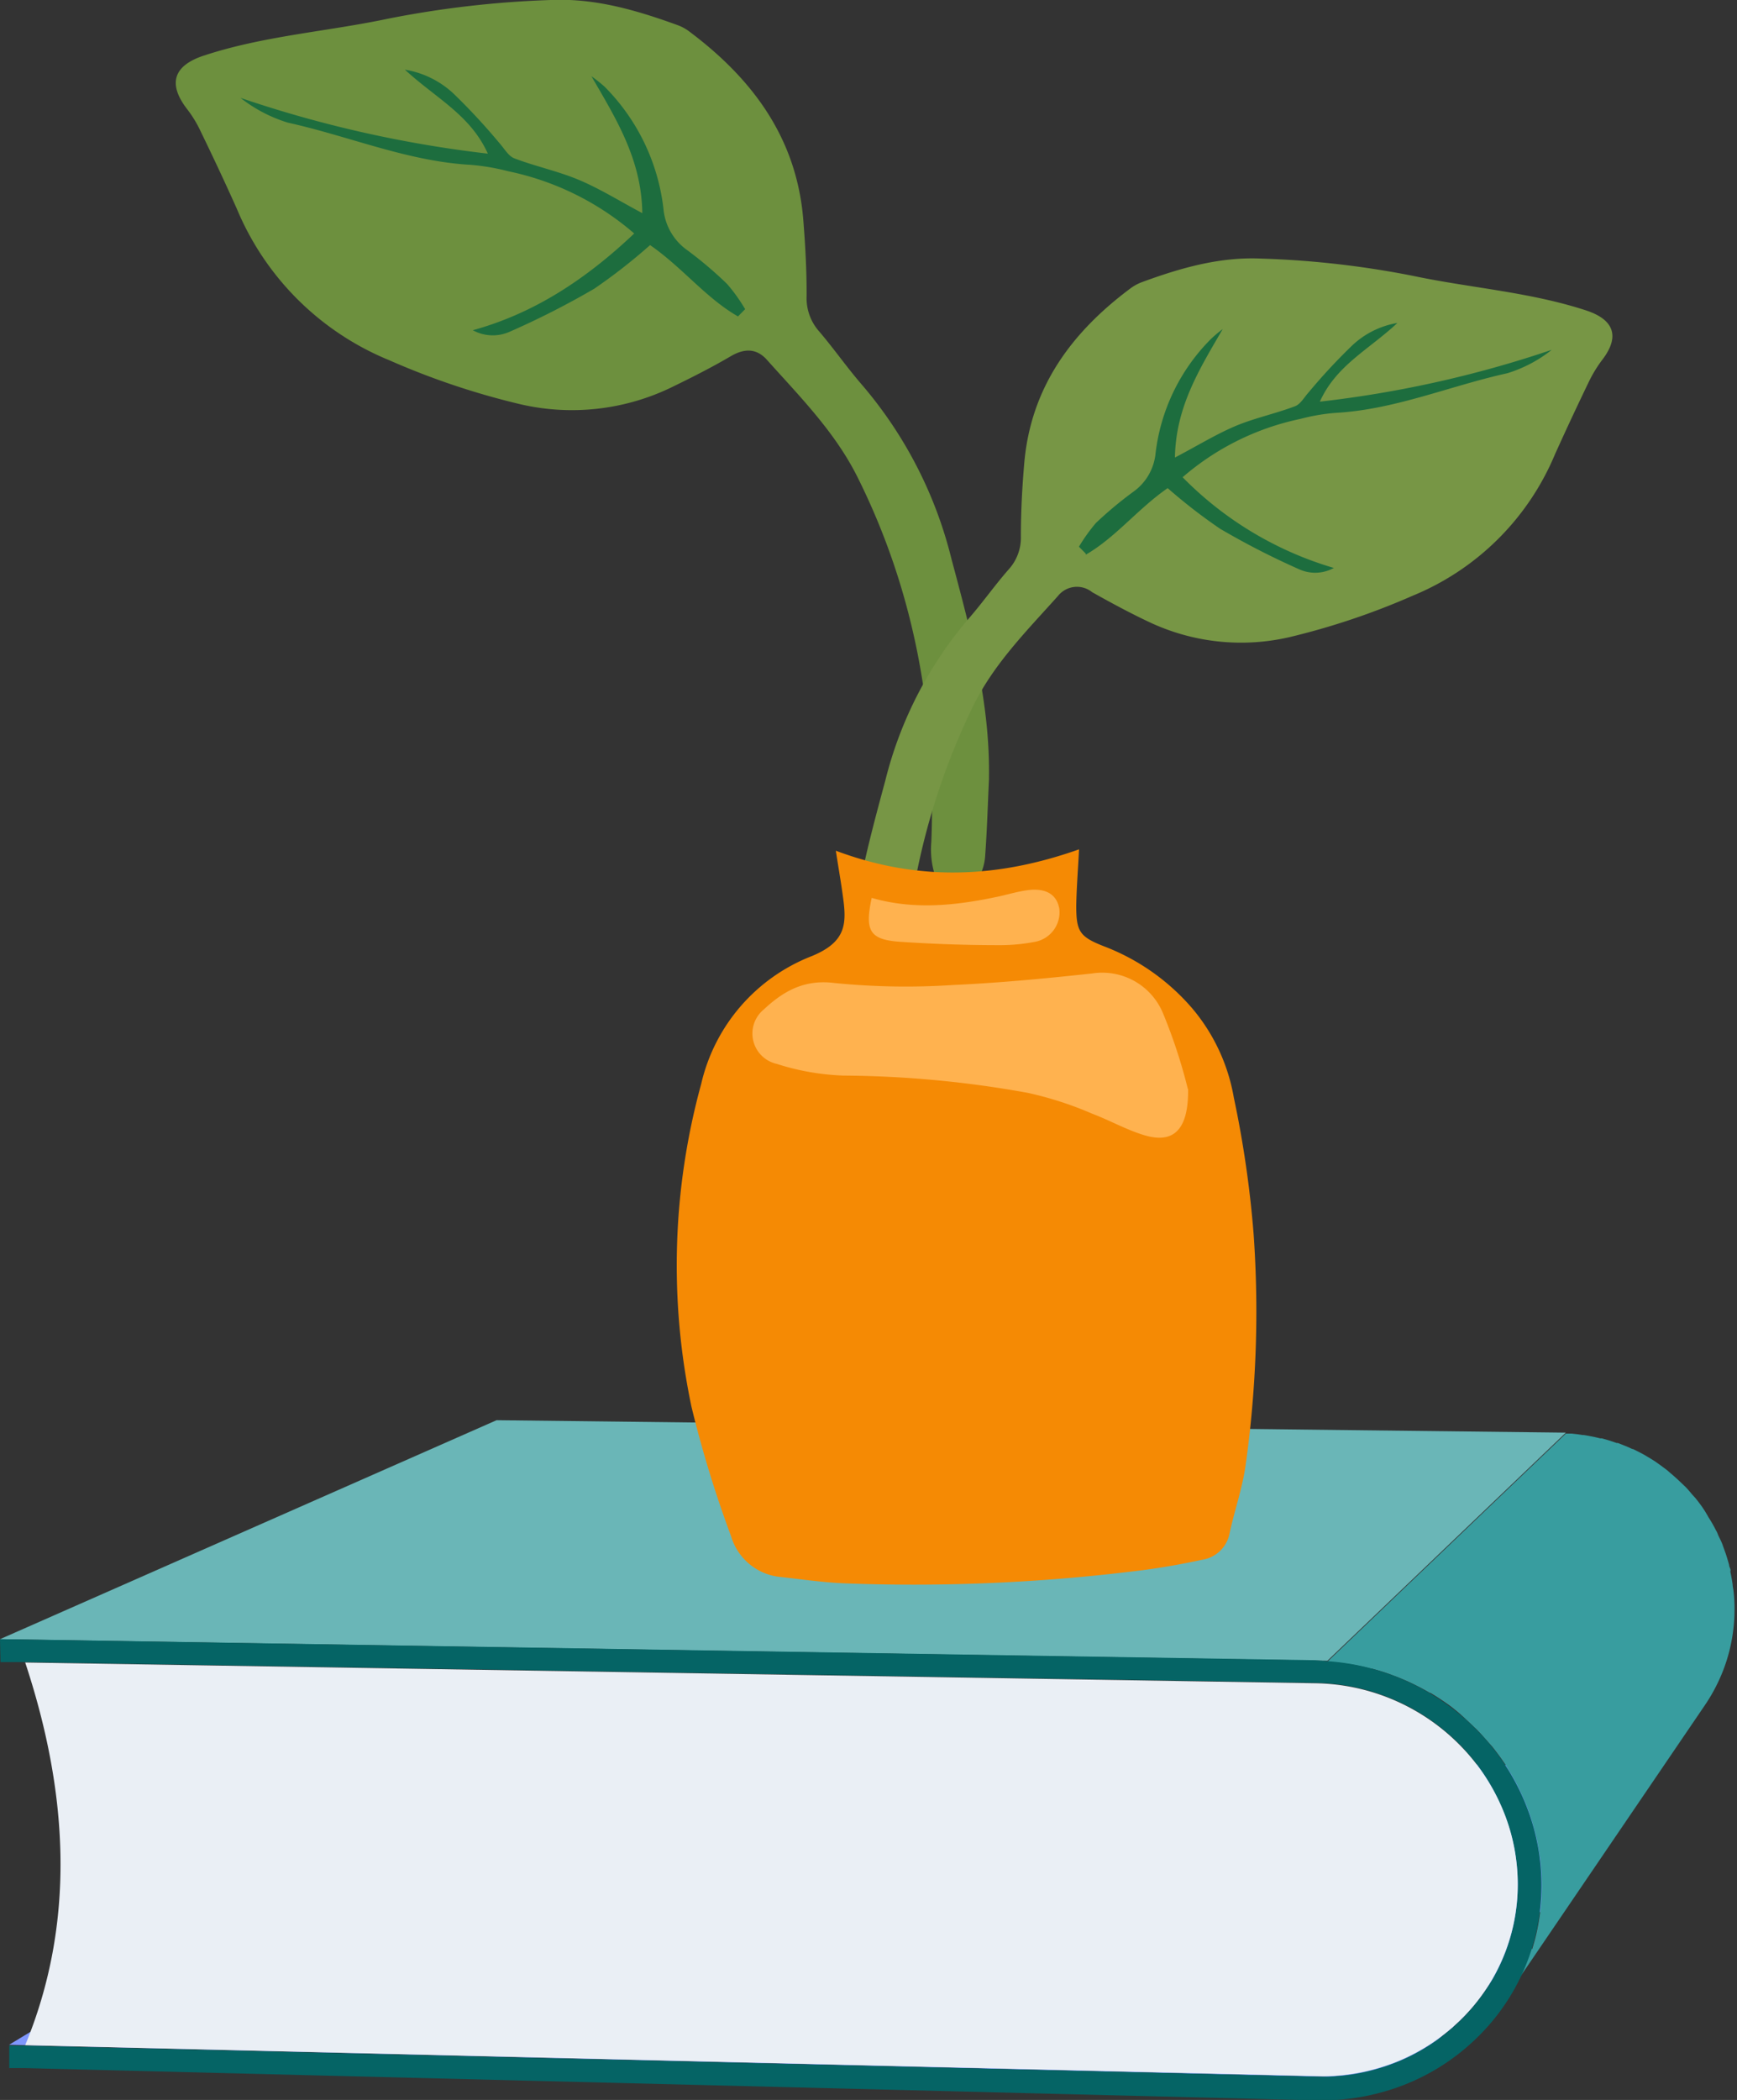 <svg xmlns="http://www.w3.org/2000/svg" viewBox="0 0 167.56 202.54"><rect x="0" y="0" width="167.56" height="202.54" fill="#333333" stroke="none"/><defs><style>.cls-1{fill:#7f97fd;}.cls-2{fill:#6ab6b7;}.cls-3{fill:#389d9f;}.cls-4{fill:#056465;}.cls-5{fill:#eaeff5;}.cls-6{fill:#6d903e;}.cls-10,.cls-6,.cls-7,.cls-8,.cls-9{fill-rule:evenodd;}.cls-7{fill:#1d6d3e;}.cls-8{fill:#779645;}.cls-9{fill:#f58a04;}.cls-10{fill:#ffb24f;}</style></defs><g id="圖層_2" data-name="圖層 2"><g id="圖層_1-2" data-name="圖層 1"><path class="cls-1" d="M48.35,168.5,150,170.32l.57,0c.63,0,1.25-.07,1.87-.15h0c.38-.06.75-.15,1.12-.23s.92-.22,1.37-.35l.69-.23c.48-.18,1-.38,1.42-.6l.48-.22a17.18,17.18,0,0,0,1.74-1.06l.34-.28a15,15,0,0,0,1.23-1c.33-.31.65-.62,1-1l.09-.11A14,14,0,0,0,163,163.8l-19.92,28.45c-.18.25-.36.5-.55.74s-.38.48-.58.71l-.19.21a.86.86,0,0,1-.13.14l-.29.33-.65.65-.25.2-.3.31c-.39.34-.81.64-1.22,1l-.35.29-.08.05a18.61,18.61,0,0,1-2,1.23l-.16.08-.12.07c-.52.26-1,.49-1.6.71l-.39.15-.59.22c-.44.15-.9.28-1.35.4h0c-.46.12-.93.22-1.4.31l-.8.12H130l-.69.08c-.27,0-.54,0-.82.06s-.55,0-.82,0L.88,197.22Z"/><polygon class="cls-2" points="47.9 136.98 151.05 138.18 128.05 160.18 0 158.1 47.9 136.98"/><path class="cls-3" d="M147.8,188a19.56,19.56,0,0,0,.69-3,20,20,0,0,0,.25-3.12,19.66,19.66,0,0,0-.14-2.32c0-.25-.07-.49-.1-.74-.08-.51-.17-1-.28-1.53-.06-.27-.13-.55-.21-.82-.12-.47-.26-.93-.41-1.38-.09-.27-.19-.54-.29-.8-.18-.46-.38-.91-.58-1.35-.11-.24-.22-.48-.34-.71q-.4-.78-.87-1.53l-.24-.41c-.41-.62-.85-1.22-1.31-1.8l-.4-.45c-.36-.42-.72-.82-1.1-1.21l-.59-.56q-.52-.5-1.08-1c-.37-.31-.74-.62-1.14-.9l0,0c-.54-.38-1.1-.75-1.67-1.09l-.06,0c-.55-.33-1.13-.63-1.71-.91l-.14-.07c-.57-.26-1.15-.51-1.74-.72l-.15-.06c-.62-.23-1.25-.42-1.89-.59l-.09,0c-.65-.17-1.31-.31-2-.42h-.06q-1-.16-2.1-.24l23-22,.55,0,.53.06.54.08h.11l.42.07.66.13.5.12.07,0,.08,0,.64.18.63.21.17.06.12,0,.36.14.64.26.39.18.06,0,0,0,.13.06.61.31c.22.11.43.23.64.36l0,0,0,0c.23.13.46.28.69.42l.61.43,0,0h0l.64.48.25.22c.3.25.59.51.87.77l.46.44.2.19c.24.25.46.52.68.78l.27.29.05.07c.37.46.72.94,1,1.43.07.11.13.22.19.33a13.3,13.3,0,0,1,.7,1.22l.09.16c.07.13.11.27.17.4s.23.46.33.7.09.25.14.38.15.43.23.64c.12.37.23.73.33,1.1,0,.14.08.27.12.4s0,.18,0,.26c.09.41.16.82.22,1.23,0,.19.06.39.08.58a14.4,14.4,0,0,1,.1,1.86,16,16,0,0,1-.2,2.51,16.11,16.11,0,0,1-1.46,4.62,16.39,16.39,0,0,1-1.2,2.07l-19.5,28.67a20.37,20.37,0,0,0,2.6-5.36Z"/><path class="cls-4" d="M144.88,174.37a18.74,18.74,0,0,1,1.53,7.43,18.23,18.23,0,0,1-5.52,13.06,18.92,18.92,0,0,1-5.95,3.95,19.61,19.61,0,0,1-7.3,1.49l-125.21-3-1.54,0,0,2.17,1.5,0,124.51,3.11a22,22,0,0,0,8.44-1.45,21.05,21.05,0,0,0,6.92-4.38,20.5,20.5,0,0,0,6.44-14.86,20.88,20.88,0,0,0-1.61-8.08,21.68,21.68,0,0,0-4.41-6.73,22.6,22.6,0,0,0-6.59-4.75,22.2,22.2,0,0,0-8.08-2.11l-1.16-.09-124.46-2L0,158.1l.05,2.21,2.38,0,124.46,2a20,20,0,0,1,13.81,5.84A19.62,19.62,0,0,1,144.88,174.37Z"/><path class="cls-5" d="M2.43,160.35c4.29,12.94,4.79,25.32,0,36.91l125.21,3a19.61,19.61,0,0,0,7.3-1.49,18.92,18.92,0,0,0,5.95-3.95,18.23,18.23,0,0,0,5.52-13.06,18.74,18.74,0,0,0-1.53-7.43,19.62,19.62,0,0,0-4.18-6.14,20,20,0,0,0-13.81-5.84Z"/><path class="cls-6" d="M95.41,75c-.12,2.49-.19,5-.37,7.46a5,5,0,0,1-.66,2.26,2.33,2.33,0,0,1-4.21-.37,8.21,8.21,0,0,1-.33-3.14c.49-12.31-1.59-24.09-7.1-35.15-2.16-4.35-5.53-7.75-8.71-11.3-1-1.16-2.18-1.2-3.54-.4-1.89,1.11-3.86,2.1-5.84,3.06A22.06,22.06,0,0,1,50.24,39a73.19,73.19,0,0,1-12.7-4.26A27,27,0,0,1,22.86,20.17c-1.12-2.51-2.29-5-3.49-7.47A11.35,11.35,0,0,0,18,10.46C16.14,8,16.81,6.3,19.67,5.36c5.8-1.91,11.87-2.31,17.78-3.56A97.16,97.16,0,0,1,53.12,0c4.32-.19,8.32,1,12.29,2.44a4.37,4.37,0,0,1,1.15.65c6,4.51,10.25,10.17,10.92,18,.2,2.48.34,5,.33,7.46A4.84,4.84,0,0,0,79.05,32c1.38,1.62,2.6,3.37,4,5a40.81,40.81,0,0,1,8.72,16.86c1.87,7,3.76,13.92,3.63,21.24Z"/><path class="cls-7" d="M71.14,30.49c-3.07-1.77-5.32-4.7-8.43-6.85a54.12,54.12,0,0,1-5.39,4.21A80.38,80.38,0,0,1,49.16,32a4,4,0,0,1-3.55-.15c6-1.65,11-5,15.57-9.33a26.93,26.93,0,0,0-12.14-6,21.36,21.36,0,0,0-3.63-.62c-6.11-.34-11.74-2.77-17.64-4.07A14.09,14.09,0,0,1,23.2,9.44a115,115,0,0,0,23.86,5.38c-1.69-3.75-5-5.33-8-8.1A9,9,0,0,1,43.72,9a60.39,60.39,0,0,1,4.48,4.83c.45.5.84,1.22,1.41,1.44,2,.77,4.21,1.23,6.23,2.08s3.86,2,6.12,3.21c-.07-5.19-2.53-9.1-4.91-13.21a15.47,15.47,0,0,1,1.26,1A19.92,19.92,0,0,1,64,20.14a5.48,5.48,0,0,0,2.31,4,38.24,38.24,0,0,1,3.83,3.25,16.45,16.45,0,0,1,1.74,2.43l-.7.71Z"/><path class="cls-8" d="M82,95.25c.11,2.33.18,4.67.35,7a4.71,4.71,0,0,0,.62,2.12,2.17,2.17,0,0,0,3.94-.35,7.74,7.74,0,0,0,.32-2.93,66.77,66.77,0,0,1,6.65-33c2-4.08,5.19-7.27,8.17-10.6a2.34,2.34,0,0,1,3.31-.37c1.78,1,3.63,2,5.48,2.87a20.75,20.75,0,0,0,13.52,1.47,70,70,0,0,0,11.91-4A25.27,25.27,0,0,0,150,43.82c1.06-2.35,2.15-4.68,3.27-7a12.54,12.54,0,0,1,1.28-2.1c1.76-2.28,1.13-3.9-1.55-4.78-5.44-1.78-11.13-2.16-16.68-3.33a89.56,89.56,0,0,0-14.68-1.67c-4-.18-7.81.92-11.53,2.29a4.58,4.58,0,0,0-1.08.6c-5.66,4.23-9.61,9.54-10.23,16.9-.2,2.33-.32,4.67-.32,7a4.55,4.55,0,0,1-1.16,3.17C96,56.4,94.88,58,93.56,59.53a38.19,38.19,0,0,0-8.17,15.8c-1.76,6.53-3.53,13-3.41,19.92Z"/><path class="cls-7" d="M104.74,53.5c2.88-1.66,5-4.41,7.9-6.42A51.81,51.81,0,0,0,117.7,51a75.5,75.5,0,0,0,7.65,3.92,3.75,3.75,0,0,0,3.32-.14,33.83,33.83,0,0,1-14.59-8.75,25.23,25.23,0,0,1,11.38-5.63,18.89,18.89,0,0,1,3.4-.58c5.73-.32,11-2.6,16.54-3.82a13,13,0,0,0,4.29-2.26,107.3,107.3,0,0,1-22.37,5c1.58-3.51,4.71-5,7.48-7.59a8.37,8.37,0,0,0-4.35,2.16,56.29,56.29,0,0,0-4.2,4.52c-.43.47-.79,1.15-1.32,1.35-1.92.73-4,1.16-5.84,1.95s-3.63,1.89-5.75,3c.08-4.88,2.37-8.54,4.61-12.39a12.25,12.25,0,0,0-1.18,1,18.69,18.69,0,0,0-5.3,11,5.16,5.16,0,0,1-2.17,3.71,37.2,37.2,0,0,0-3.59,3,17.09,17.09,0,0,0-1.63,2.28l.66.67Z"/><path class="cls-9" d="M80.65,82.06c8,3,15.64,2.62,23.44-.14-.11,2.1-.24,3.77-.27,5.43,0,2.49.32,3,2.67,3.92a21.14,21.14,0,0,1,8.53,6,18.1,18.1,0,0,1,4,8.59,102.26,102.26,0,0,1,1.91,13.16,106.54,106.54,0,0,1-.78,22.36c-.31,2.18-1.06,4.3-1.53,6.47a3.18,3.18,0,0,1-2.66,2.59c-1.89.41-3.79.75-5.7,1a175.49,175.49,0,0,1-28.62,1.28c-2.09-.07-4.18-.38-6.26-.61a5.52,5.52,0,0,1-4.86-3.95,110.2,110.2,0,0,1-3.81-12.45,66.1,66.1,0,0,1,.93-31.16A17.43,17.43,0,0,1,78.3,92.22c3.39-1.39,3.38-3.17,3-5.84-.17-1.28-.4-2.56-.67-4.32Z"/><path class="cls-10" d="M114.61,105c.06,4-1.42,5.31-4.16,4.51-1.75-.51-3.38-1.45-5.11-2.1a33.89,33.89,0,0,0-6.18-2,102.85,102.85,0,0,0-17.79-1.67,23.56,23.56,0,0,1-6.45-1.13,3,3,0,0,1-1.26-5.23c1.86-1.74,3.88-2.94,6.82-2.57A69.42,69.42,0,0,0,92,95c4.46-.2,8.92-.63,13.36-1.11a6.34,6.34,0,0,1,6.85,3.89,51.06,51.06,0,0,1,2.38,7.27Z"/><path class="cls-10" d="M84.05,86.59c4.11,1.2,8.22.75,12.32-.13.94-.21,1.87-.49,2.82-.61,1.76-.21,2.78.46,3,1.83a2.9,2.9,0,0,1-2.25,3.14,17.75,17.75,0,0,1-3.64.34c-3.14,0-6.29-.11-9.43-.32-3-.2-3.46-1.06-2.78-4.25Z"/></g></g></svg>